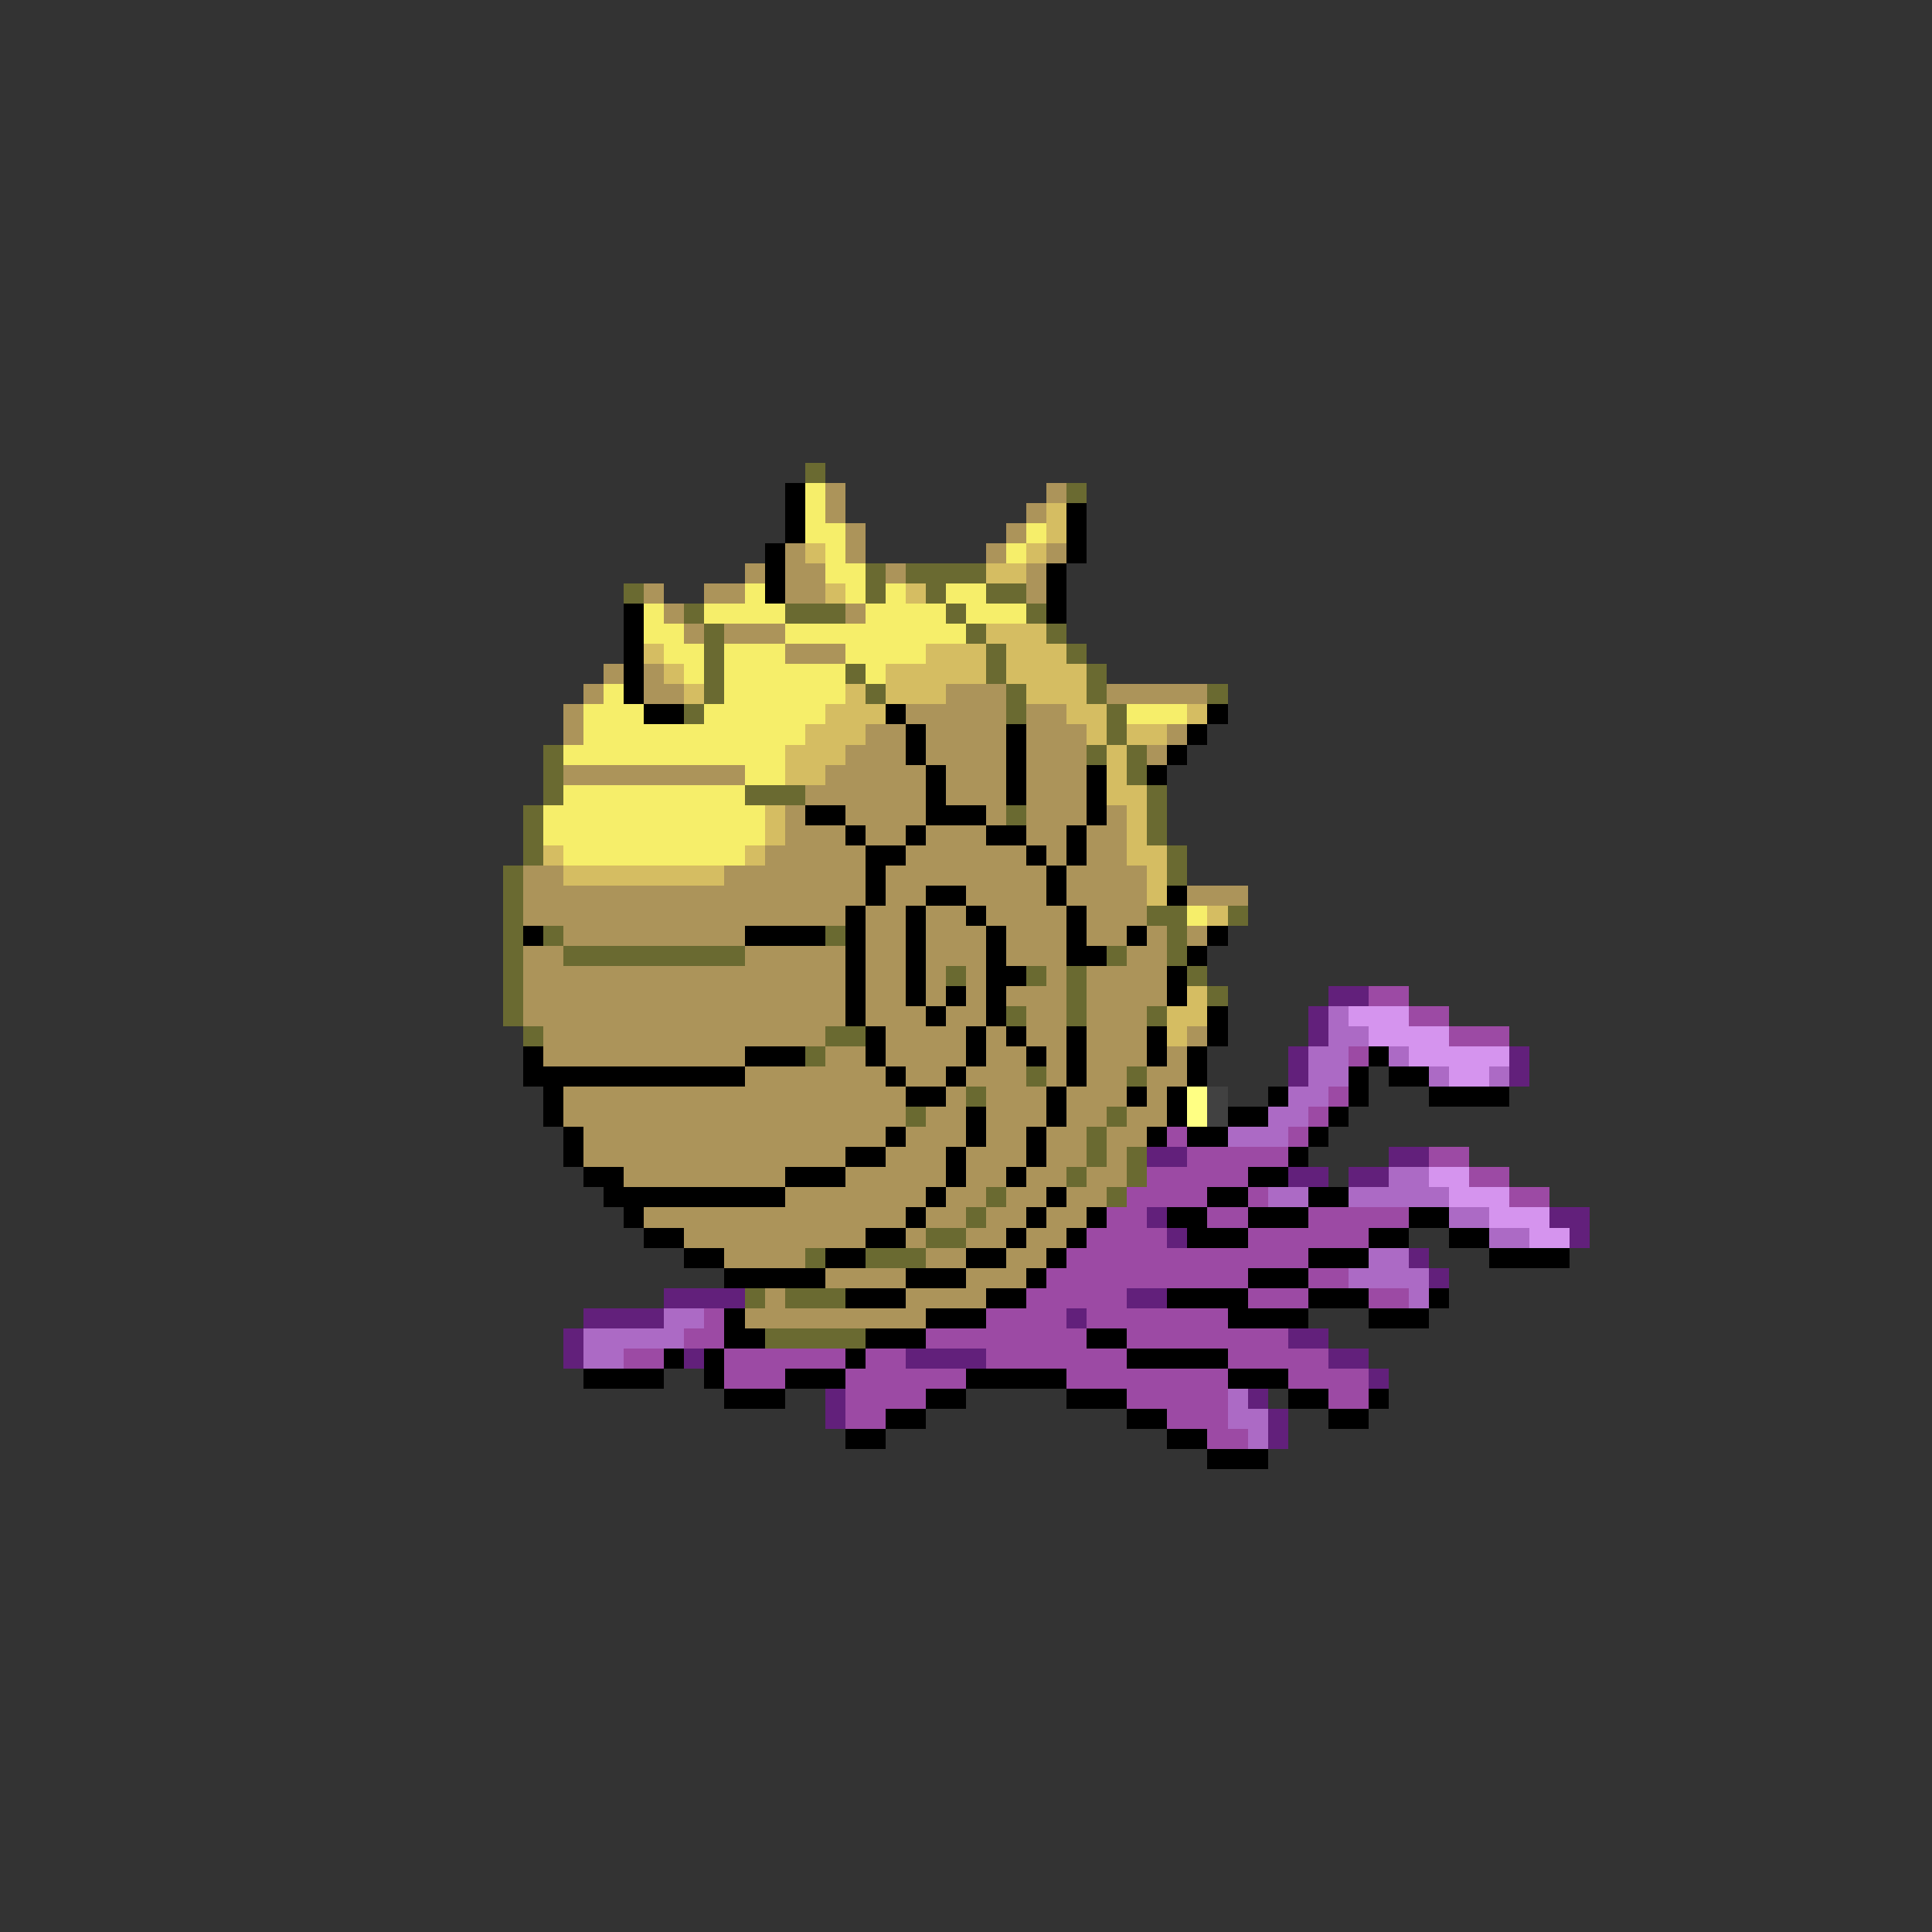 <svg xmlns="http://www.w3.org/2000/svg" viewBox="0 -0.5 96 96" shape-rendering="crispEdges">
<rect x="0" y="-0.5" width="96" height="96" fill="#333333" stroke="none"/>
<path stroke="#6a6a31" d="M40 23h1M53 24h1M43 28h1M45 28h4M31 29h1M43 29h1M46 29h1M49 29h2M34 30h1M39 30h3M47 30h1M51 30h1M35 31h1M48 31h1M52 31h1M35 32h1M49 32h1M53 32h1M35 33h1M42 33h1M49 33h1M54 33h1M35 34h1M43 34h1M50 34h1M54 34h1M60 34h1M34 35h1M50 35h1M55 35h1M55 36h1M27 37h1M54 37h1M56 37h1M27 38h1M56 38h1M27 39h1M37 39h3M57 39h1M26 40h1M50 40h1M57 40h1M26 41h1M57 41h1M26 42h1M58 42h1M25 43h1M58 43h1M25 44h1M25 45h1M57 45h2M61 45h1M25 46h1M27 46h1M41 46h1M58 46h1M25 47h1M28 47h9M55 47h1M58 47h1M25 48h1M47 48h1M51 48h1M53 48h1M59 48h1M25 49h1M53 49h1M60 49h1M25 50h1M50 50h1M53 50h1M57 50h1M26 51h1M41 51h2M40 52h1M51 53h1M56 53h1M48 54h1M45 55h1M55 55h1M54 56h1M54 57h1M56 57h1M53 58h1M56 58h1M49 59h1M55 59h1M48 60h1M46 61h2M40 62h1M43 62h3M37 64h1M39 64h3M38 66h5" />
<path stroke="#000000" d="M39 24h1M39 25h1M53 25h1M39 26h1M53 26h1M38 27h1M53 27h1M38 28h1M52 28h1M38 29h1M52 29h1M31 30h1M52 30h1M31 31h1M31 32h1M31 33h1M31 34h1M32 35h2M44 35h1M60 35h1M45 36h1M50 36h1M59 36h1M45 37h1M50 37h1M58 37h1M46 38h1M50 38h1M54 38h1M57 38h1M46 39h1M50 39h1M54 39h1M40 40h2M46 40h3M54 40h1M42 41h1M45 41h1M49 41h2M53 41h1M43 42h2M51 42h1M53 42h1M43 43h1M52 43h1M43 44h1M46 44h2M52 44h1M58 44h1M42 45h1M45 45h1M48 45h1M53 45h1M26 46h1M37 46h4M42 46h1M45 46h1M49 46h1M53 46h1M56 46h1M60 46h1M42 47h1M45 47h1M49 47h1M53 47h2M59 47h1M42 48h1M45 48h1M49 48h2M58 48h1M42 49h1M45 49h1M47 49h1M49 49h1M58 49h1M42 50h1M46 50h1M49 50h1M60 50h1M43 51h1M48 51h1M50 51h1M53 51h1M57 51h1M60 51h1M26 52h1M37 52h3M43 52h1M48 52h1M51 52h1M53 52h1M57 52h1M59 52h1M68 52h1M26 53h11M44 53h1M47 53h1M53 53h1M59 53h1M67 53h1M69 53h2M27 54h1M45 54h2M52 54h1M56 54h1M58 54h1M63 54h1M67 54h1M71 54h4M27 55h1M48 55h1M52 55h1M58 55h1M61 55h2M66 55h1M28 56h1M44 56h1M48 56h1M51 56h1M57 56h1M59 56h2M65 56h1M28 57h1M42 57h2M47 57h1M51 57h1M64 57h1M29 58h2M39 58h3M47 58h1M50 58h1M62 58h2M30 59h9M46 59h1M52 59h1M60 59h2M65 59h2M31 60h1M45 60h1M51 60h1M54 60h1M58 60h2M62 60h3M70 60h2M32 61h2M43 61h2M50 61h1M53 61h1M59 61h3M68 61h2M72 61h2M34 62h2M41 62h2M48 62h2M52 62h1M65 62h3M74 62h4M36 63h5M45 63h3M51 63h1M62 63h3M42 64h3M49 64h2M58 64h4M65 64h3M71 64h1M36 65h1M46 65h3M61 65h4M68 65h3M36 66h2M43 66h3M54 66h2M33 67h1M35 67h1M42 67h1M56 67h5M29 68h4M35 68h1M39 68h3M48 68h5M61 68h3M36 69h3M46 69h2M53 69h3M64 69h2M68 69h1M44 70h2M56 70h2M66 70h2M42 71h2M58 71h2M60 72h3" />
<path stroke="#f6ee6a" d="M40 24h1M40 25h1M40 26h2M51 26h1M41 27h1M50 27h1M41 28h2M37 29h1M42 29h1M44 29h1M47 29h2M32 30h1M35 30h4M43 30h4M48 30h3M32 31h2M39 31h9M33 32h2M36 32h3M42 32h4M34 33h1M36 33h6M43 33h1M30 34h1M36 34h6M29 35h3M35 35h6M56 35h3M29 36h11M28 37h11M37 38h2M28 39h9M27 40h11M27 41h11M28 42h9M59 45h1" />
<path stroke="#ac945a" d="M41 24h1M52 24h1M41 25h1M51 25h1M42 26h1M50 26h1M39 27h1M42 27h1M49 27h1M52 27h1M37 28h1M39 28h2M44 28h1M51 28h1M32 29h1M35 29h2M39 29h2M51 29h1M33 30h1M42 30h1M34 31h1M36 31h3M39 32h3M30 33h1M32 33h1M29 34h1M32 34h2M47 34h3M55 34h5M28 35h1M45 35h5M51 35h2M28 36h1M43 36h2M46 36h4M51 36h3M58 36h1M42 37h3M46 37h4M51 37h3M57 37h1M28 38h9M41 38h5M47 38h3M51 38h3M40 39h6M47 39h3M51 39h3M39 40h1M42 40h4M49 40h1M51 40h3M55 40h1M39 41h3M43 41h2M46 41h3M51 41h2M54 41h2M38 42h5M45 42h6M52 42h1M54 42h2M26 43h2M36 43h7M44 43h8M53 43h4M26 44h17M44 44h2M48 44h4M53 44h4M59 44h3M26 45h16M43 45h2M46 45h2M49 45h4M54 45h3M28 46h9M43 46h2M46 46h3M50 46h3M54 46h2M57 46h1M59 46h1M26 47h2M37 47h5M43 47h2M46 47h3M50 47h3M56 47h2M26 48h16M43 48h2M46 48h1M48 48h1M52 48h1M54 48h4M26 49h16M43 49h2M46 49h1M48 49h1M50 49h3M54 49h4M26 50h16M43 50h3M47 50h2M51 50h2M54 50h3M27 51h14M44 51h4M49 51h1M51 51h2M54 51h3M59 51h1M27 52h10M41 52h2M44 52h4M49 52h2M52 52h1M54 52h3M58 52h1M37 53h7M45 53h2M48 53h3M52 53h1M54 53h2M57 53h2M28 54h17M47 54h1M49 54h3M53 54h3M57 54h1M28 55h17M46 55h2M49 55h3M53 55h2M56 55h2M29 56h15M45 56h3M49 56h2M52 56h2M55 56h2M29 57h13M44 57h3M48 57h3M52 57h2M55 57h1M31 58h8M42 58h5M48 58h2M51 58h2M54 58h2M39 59h7M47 59h2M50 59h2M53 59h2M32 60h13M46 60h2M49 60h2M52 60h2M34 61h9M45 61h1M48 61h2M51 61h2M36 62h4M46 62h2M50 62h2M41 63h4M48 63h3M38 64h1M45 64h4M37 65h9" />
<path stroke="#d5bd62" d="M52 25h1M52 26h1M40 27h1M51 27h1M49 28h2M41 29h1M45 29h1M49 31h3M32 32h1M46 32h3M50 32h3M33 33h1M44 33h5M50 33h4M34 34h1M42 34h1M44 34h3M51 34h3M41 35h3M53 35h2M59 35h1M40 36h3M54 36h1M56 36h2M39 37h3M55 37h1M39 38h2M55 38h1M55 39h2M38 40h1M56 40h1M38 41h1M56 41h1M27 42h1M37 42h1M56 42h2M28 43h8M57 43h1M57 44h1M60 45h1M59 49h1M58 50h2M58 51h1" />
<path stroke="#62207b" d="M66 49h2M65 50h1M65 51h1M64 52h1M75 52h1M64 53h1M75 53h1M57 57h2M69 57h2M64 58h2M67 58h2M57 60h1M77 60h2M58 61h1M78 61h1M70 62h1M71 63h1M33 64h4M56 64h2M29 65h4M53 65h1M28 66h1M64 66h2M28 67h1M34 67h1M45 67h4M66 67h2M68 68h1M41 69h1M62 69h1M41 70h1M63 70h1M63 71h1" />
<path stroke="#9c4aa4" d="M68 49h2M70 50h2M72 51h3M67 52h1M66 54h1M65 55h1M58 56h1M64 56h1M59 57h5M71 57h2M57 58h5M73 58h2M56 59h4M62 59h1M75 59h2M55 60h2M60 60h2M65 60h5M54 61h4M62 61h6M53 62h12M52 63h10M65 63h2M51 64h5M62 64h3M68 64h2M35 65h1M49 65h4M54 65h7M34 66h2M46 66h8M56 66h8M31 67h2M36 67h6M43 67h2M49 67h7M61 67h5M36 68h3M42 68h6M53 68h8M64 68h4M42 69h4M56 69h5M66 69h2M42 70h2M58 70h3M60 71h2" />
<path stroke="#ac6ac5" d="M66 50h1M66 51h2M65 52h2M69 52h1M65 53h2M71 53h1M74 53h1M64 54h2M63 55h2M61 56h3M69 58h2M63 59h2M67 59h5M72 60h2M74 61h2M68 62h2M67 63h4M70 64h1M33 65h2M29 66h5M29 67h2M61 69h1M61 70h2M62 71h1" />
<path stroke="#d594ee" d="M67 50h3M68 51h4M70 52h5M72 53h2M71 58h2M72 59h3M74 60h3M76 61h2" />
<path stroke="#ffff83" d="M59 54h1M59 55h1" />
<path stroke="#414141" d="M60 54h1M60 55h1" />
</svg>
